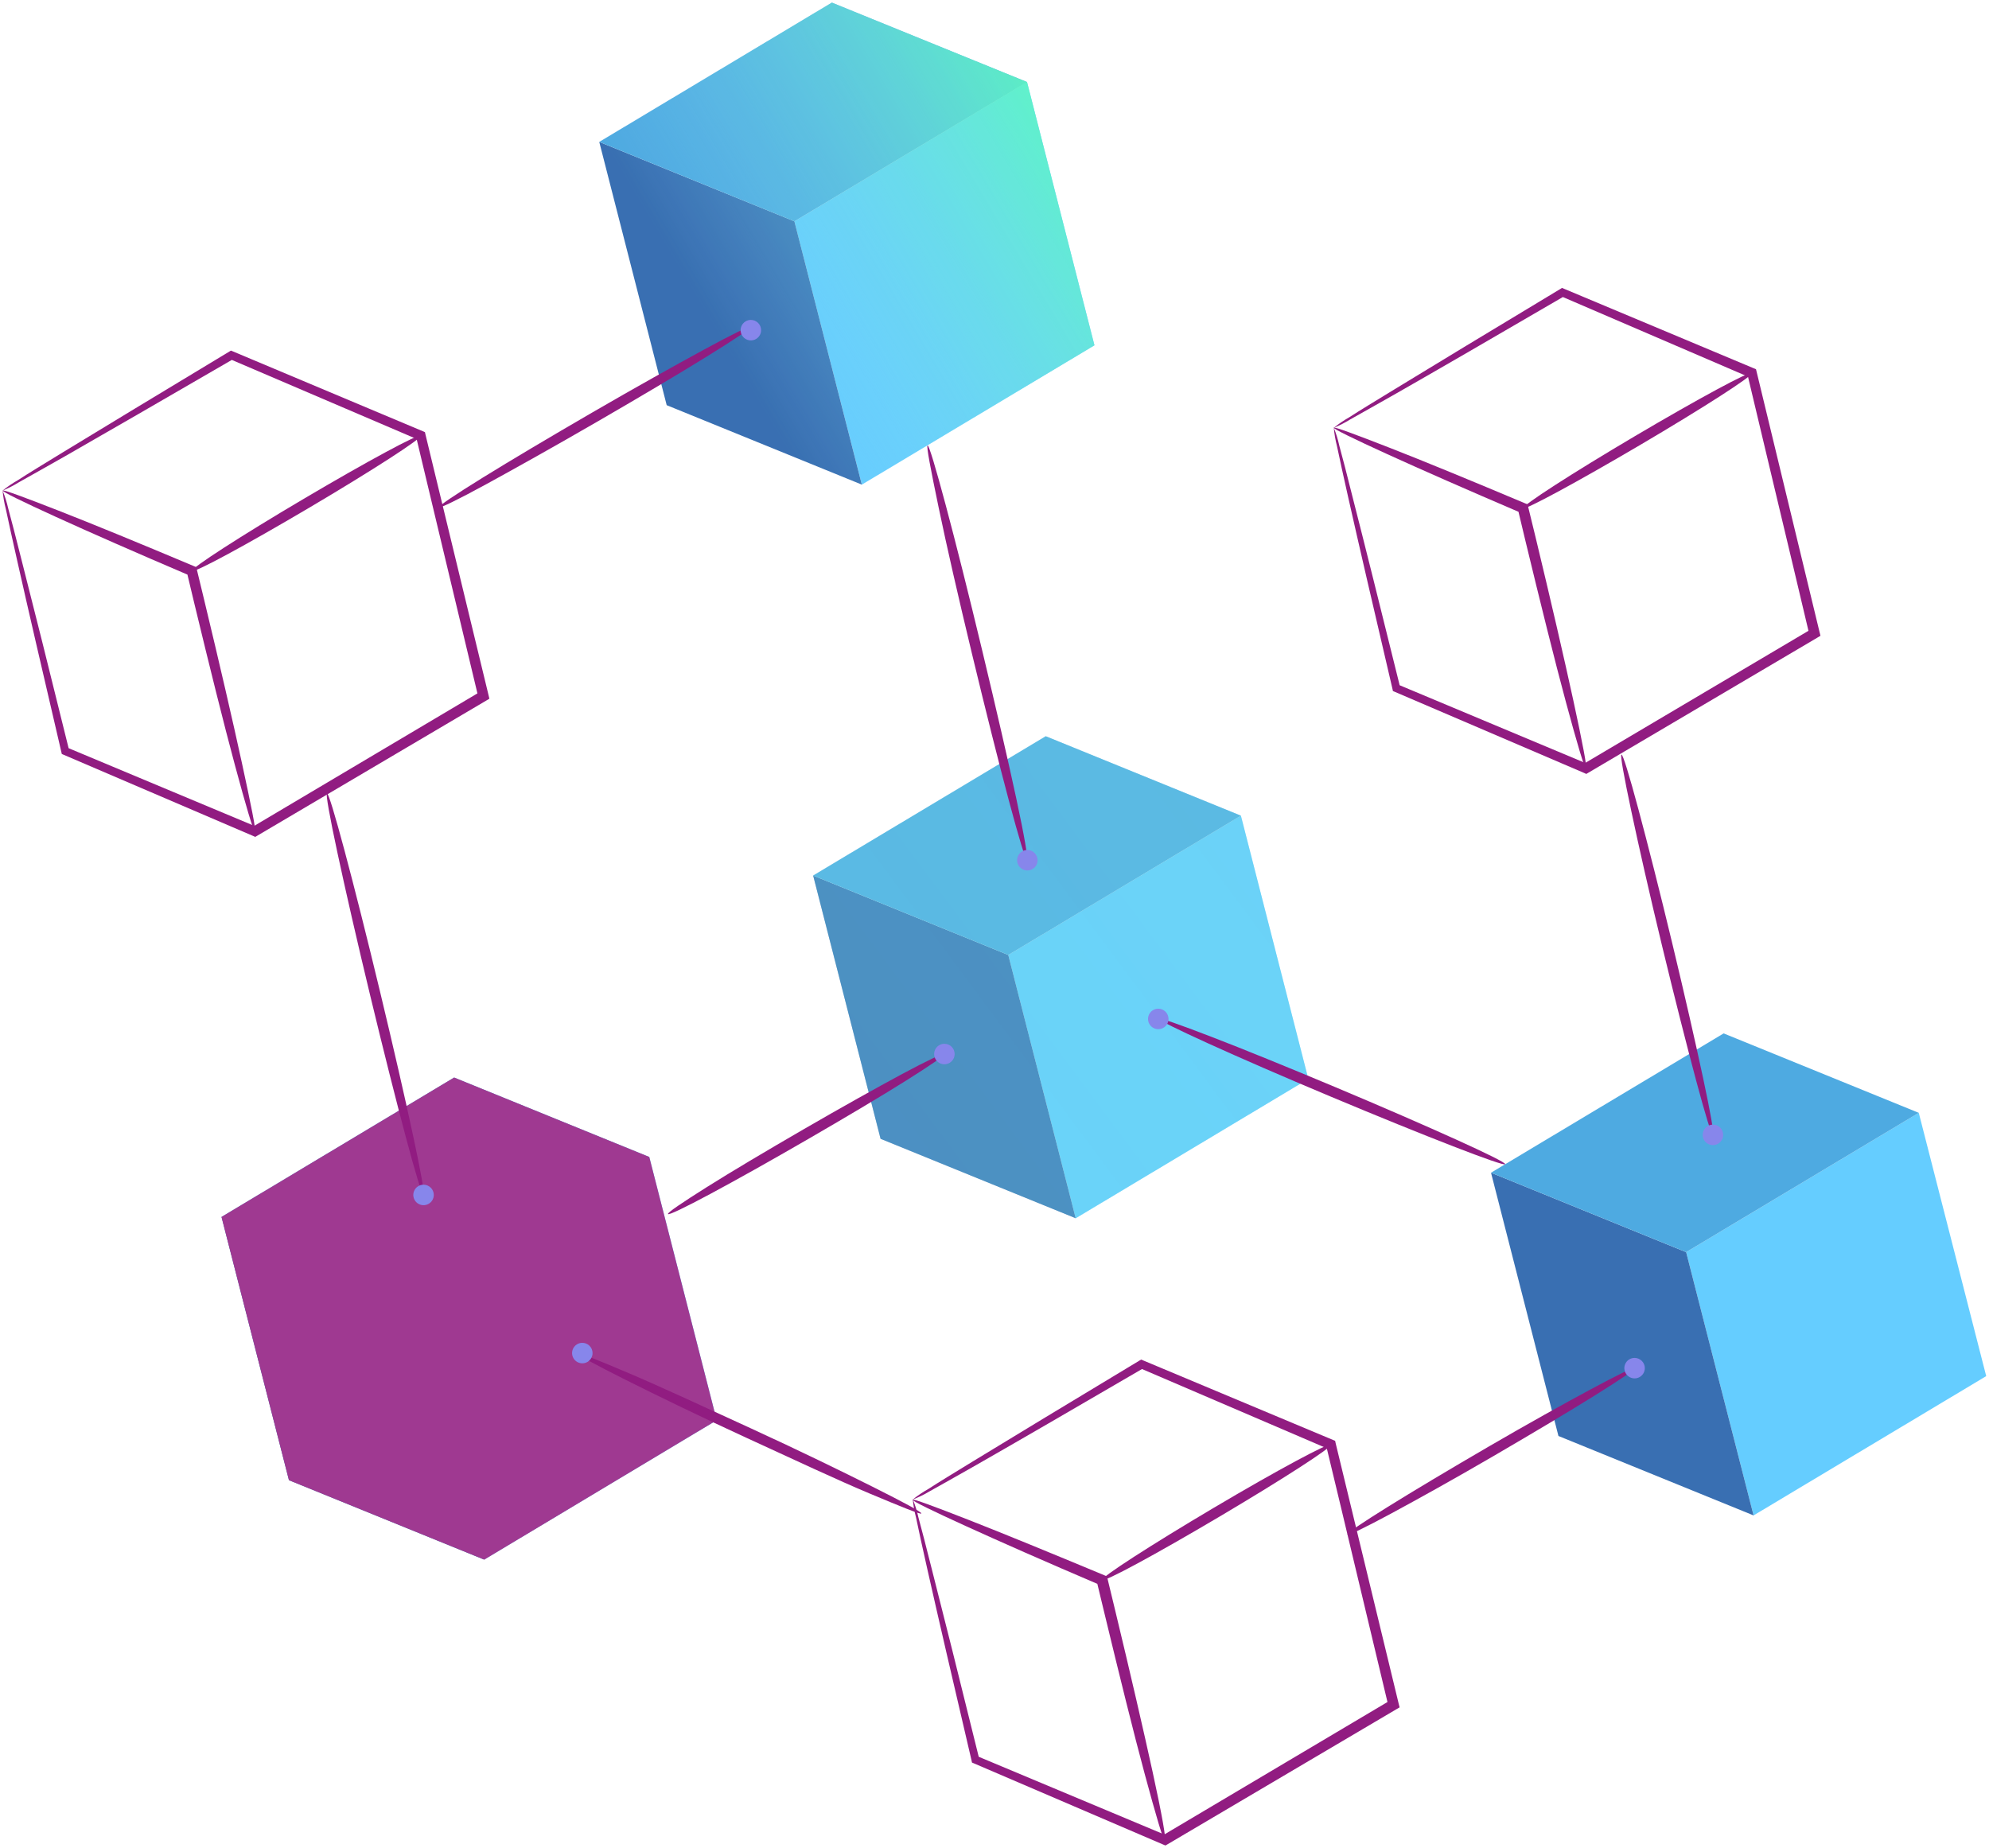 <?xml version="1.0" encoding="UTF-8"?>
<svg width="2596px" height="2412px" viewBox="0 0 649 603" version="1.1" xmlns="http://www.w3.org/2000/svg" xmlns:xlink="http://www.w3.org/1999/xlink">
  <defs>
    <linearGradient x1="10256.004%" y1="23166.291%" x2="4709.621%" y2="27177.67%" id="linearGradient-1">
      <stop stop-color="#911C81" offset="0%"></stop>
      <stop stop-color="#73CAFF" stop-opacity="0" offset="100%"></stop>
    </linearGradient>
    <linearGradient x1="29081.125%" y1="20936.79%" x2="23534.241%" y2="24947.823%" id="linearGradient-2">
      <stop stop-color="#3FFFAC" offset="0%"></stop>
      <stop stop-color="#73CAFF" stop-opacity="0" offset="100%"></stop>
    </linearGradient>
    <linearGradient x1="18602.094%" y1="17603.947%" x2="13056.2%" y2="21613.982%" id="linearGradient-3">
      <stop stop-color="#3FFFAC" offset="0%"></stop>
      <stop stop-color="#73CAFF" stop-opacity="0" offset="100%"></stop>
    </linearGradient>
    <linearGradient x1="104.257%" y1="19.564%" x2="22.843%" y2="66.65%" id="linearGradient-4">
      <stop stop-color="#3FFFAC" offset="0%"></stop>
      <stop stop-color="#73CAFF" stop-opacity="0" offset="100%"></stop>
    </linearGradient>
  </defs>
  <g id="Page-1" stroke="none" stroke-width="1" fill="none" fill-rule="evenodd">
    <g id="container">
      <g id="cube7" transform="translate(297.769, 443.663)" fill="#911C81" fill-rule="nonzero">
        <path d="M0.066,45.657 C1.653,44.384 3.341,43.244 5.114,42.247 C8.457,40.062 13.439,37.046 19.862,33.112 C32.688,25.265 51.239,14.075 74.028,0.328 L74.574,0 L75.208,0.262 L137.131,26.205 L137.874,26.511 L138.048,27.298 L158.609,112.273 L158.915,113.497 L157.822,114.131 L83.205,158.17 L82.506,158.563 L81.763,158.257 L20.015,131.768 L19.382,131.506 L19.251,130.872 C13.111,104.645 8.195,83.423 4.873,68.649 C3.213,61.262 1.946,55.535 1.137,51.58 C0.606,49.604 0.248,47.585 0.066,45.547 C0.829,47.447 1.435,49.406 1.88,51.405 C2.929,55.273 4.415,60.956 6.25,68.299 C10.008,82.986 15.318,104.186 21.742,130.26 L20.977,129.364 L82.965,155.328 L81.545,155.328 L156.031,111.114 L155.244,112.972 C148.099,83.183 141.304,54.399 134.968,28.172 L135.885,29.265 L74.181,2.798 L75.361,2.798 C52.397,16.195 33.65,27.058 20.605,34.51 C14.05,38.248 8.981,41.067 5.485,43.034 C3.763,44.073 1.949,44.951 0.066,45.657 Z" id="Path"></path>
        <path d="M82.309,156.99 C81.85,157.099 79.403,148.772 75.754,135.265 C72.105,121.758 67.473,102.984 62.47,82.243 C61.661,78.855 60.853,75.533 60.088,72.364 L61.071,73.523 C43.591,66.07 28.296,59.317 17.372,54.333 C6.447,49.35 -0.108,46.159 0.001,45.744 C0.11,45.329 7.058,47.93 18.246,52.301 C29.433,56.672 45.165,63.141 62.644,70.419 L63.431,70.747 L63.628,71.578 C64.392,74.725 65.201,78.134 66.009,81.434 C71.013,102.175 75.361,121.015 78.355,134.697 C81.348,148.378 82.856,156.88 82.309,156.99 Z" id="Path"></path>
        <path d="M61.902,71.883 C61.421,71.075 77.743,60.54 98.325,48.345 C118.908,36.149 136.038,26.948 136.519,27.757 C136.999,28.565 120.678,39.1 100.073,51.295 C79.469,63.491 62.382,72.779 61.902,71.883 Z" id="Path"></path>
      </g>
      <g id="cube6" transform="translate(72, 351)" opacity="0.87">
        <g id="Group">
          <g fill-rule="nonzero" id="Path">
            <polygon fill="#4EC5FF" points="139.856 26.55 161.859 112.464 85.974 157.946 63.95 72.031"></polygon>
            <polygon fill="#1B5AA6" points="85.974 157.946 22.282 132.025 0.279 46.111 63.95 72.031"></polygon>
            <polygon fill="#349DDC" points="63.95 72.031 0.279 46.111 76.186 0.629 139.856 26.55"></polygon>
          </g>
          <polygon id="Path" fill="url(#linearGradient-1)" fill-rule="nonzero" points="139.856 26.55 76.186 0.629 0.279 46.11 22.282 132.025 86.018 157.946 161.859 112.464"></polygon>
        </g>
      </g>
      <g id="cube5" transform="translate(486, 337)" opacity="0.87">
        <g id="Group">
          <g fill-rule="nonzero" id="Path">
            <polygon fill="#4EC5FF" points="140.086 26.147 162.089 112.061 86.182 157.521 64.179 71.607"></polygon>
            <polygon fill="#1B5AA6" points="86.182 157.521 22.512 131.6 0.509 45.686 64.179 71.607"></polygon>
            <polygon fill="#349DDC" points="64.179 71.606 0.509 45.686 76.415 0.226 140.086 26.147"></polygon>
          </g>
          <polygon id="Path" fill="url(#linearGradient-2)" fill-rule="nonzero" points="140.086 26.147 76.415 0.226 0.509 45.686 22.512 131.6 86.248 157.521 162.088 112.061"></polygon>
        </g>
      </g>
      <g id="cube4" transform="translate(265, 240)" opacity="0.87">
        <g id="Group" stroke-width="1" fill-rule="evenodd"></g>
        <g id="Group" stroke-width="1" fill-rule="evenodd">
          <polygon id="Path" fill="#4EC5FF" fill-rule="nonzero" points="139.9 26.173 161.903 112.088 85.996 157.548 63.993 71.633"></polygon>
          <polygon id="Path" fill="#1B5AA6" fill-rule="nonzero" points="85.996 157.548 22.326 131.627 0.323 45.712 63.993 71.633"></polygon>
          <polygon id="Path" fill="#349DDC" fill-rule="nonzero" points="63.993 71.633 0.323 45.712 76.229 0.252 139.9 26.173"></polygon>
        </g>
        <polygon id="Path" fill="url(#linearGradient-3)" fill-rule="nonzero" points="139.9 26.173 76.229 0.252 0.323 45.712 22.326 131.627 86.062 157.548 161.902 112.088"></polygon>
      </g>
      <g id="cube3" transform="translate(195, 0)" opacity="0.87">
        <g id="Group">
          <g fill-rule="nonzero" id="Path">
            <polygon fill="#4EC5FF" points="140.111 26.766 162.114 112.681 86.208 158.141 64.205 72.226"></polygon>
            <polygon fill="#1B5AA6" points="86.208 158.141 22.537 132.22 0.534 46.305 64.205 72.226"></polygon>
            <polygon fill="#349DDC" points="64.205 72.226 0.534 46.305 76.441 0.845 140.111 26.766"></polygon>
          </g>
          <polygon id="Path" fill="url(#linearGradient-4)" fill-rule="nonzero" points="140.111 26.766 76.441 0.845 0.534 46.305 22.537 132.22 86.273 158.141 162.114 112.681"></polygon>
        </g>
      </g>
      <g id="line8" transform="translate(528.98, 246.24)" fill-rule="nonzero">
        <path d="M29.939,124.075 C29.48,124.206 27.405,117.344 24.411,106.176 C21.418,95.007 17.485,79.555 13.355,62.464 C9.226,45.373 5.686,29.681 3.304,18.447 C0.923,7.213 -0.367,0.11 0.092,0.001 C0.551,-0.109 2.649,6.732 5.642,17.9 C8.636,29.069 12.569,44.521 16.676,61.612 C20.784,78.703 24.346,94.395 26.749,105.629 C29.153,116.863 30.398,123.966 29.939,124.075 Z" id="Path" fill="#911C81"></path>
        <path d="M33.282,124.076 C33.287,124.738 33.094,125.387 32.73,125.939 C32.365,126.492 31.844,126.924 31.234,127.181 C30.623,127.437 29.951,127.506 29.301,127.38 C28.651,127.253 28.053,126.936 27.583,126.47 C27.114,126.003 26.793,125.407 26.662,124.758 C26.532,124.109 26.596,123.435 26.849,122.823 C27.101,122.211 27.53,121.687 28.08,121.319 C28.63,120.95 29.277,120.754 29.939,120.754 C30.377,120.751 30.812,120.834 31.217,121 C31.623,121.166 31.991,121.41 32.302,121.719 C32.613,122.028 32.859,122.395 33.027,122.799 C33.196,123.204 33.282,123.638 33.282,124.076 Z" id="Path" fill="#8786EB"></path>
      </g>
      <g id="line7" transform="translate(106.604, 258.894)" fill-rule="nonzero">
        <path d="M31.596,131.071 C31.138,131.179 28.953,123.945 25.806,112.143 C22.66,100.341 18.53,83.992 14.182,65.94 C9.834,47.887 6.076,31.408 3.519,19.475 C0.963,7.541 -0.37,0.11 0.089,-2.84217094e-14 C0.548,-0.108 2.733,7.126 5.879,18.906 C9.025,30.686 13.155,47.035 17.503,65.131 C21.851,83.228 25.61,99.663 28.166,111.596 C30.722,123.529 32.055,130.96 31.596,131.071 Z" id="Path" fill="#911C81"></path>
        <path d="M34.939,131.07 C34.935,131.73 34.735,132.374 34.365,132.921 C33.995,133.469 33.472,133.894 32.861,134.143 C32.249,134.393 31.578,134.456 30.931,134.325 C30.284,134.193 29.69,133.873 29.225,133.405 C28.76,132.936 28.443,132.34 28.316,131.692 C28.189,131.044 28.256,130.373 28.51,129.763 C28.764,129.153 29.192,128.632 29.741,128.266 C30.291,127.899 30.936,127.704 31.596,127.704 C32.037,127.704 32.474,127.791 32.881,127.961 C33.288,128.13 33.657,128.378 33.968,128.691 C34.279,129.004 34.525,129.375 34.691,129.783 C34.858,130.192 34.942,130.629 34.939,131.07 Z" id="Path" fill="#8786EB"></path>
      </g>
      <g id="line6" transform="translate(186.663, 438.199)" fill-rule="nonzero">
        <path d="M113.969,55.688 C113.772,56.104 107.414,53.503 96.992,49.132 C86.569,44.76 72.585,38.204 57.072,31.079 C41.559,23.954 27.575,17.135 17.546,12.108 C7.517,7.081 1.399,3.781 1.595,3.366 C1.792,2.951 8.259,5.551 18.551,9.923 C28.842,14.294 42.979,20.85 58.492,27.975 C74.006,35.1 87.99,41.919 98.019,46.946 C108.048,51.973 114.166,55.251 113.969,55.688 Z" id="Path" fill="#911C81"></path>
        <path d="M6.686,3.322 C6.691,3.983 6.499,4.631 6.135,5.184 C5.771,5.736 5.252,6.168 4.643,6.425 C4.034,6.682 3.362,6.753 2.713,6.628 C2.063,6.503 1.466,6.188 0.995,5.724 C0.524,5.259 0.202,4.665 0.069,4.018 C-0.064,3.37 -0.003,2.697 0.247,2.084 C0.496,1.472 0.921,0.947 1.468,0.576 C2.015,0.205 2.66,0.004 3.321,7.76169859e-05 C3.76,-0.003 4.196,0.081 4.602,0.246 C5.009,0.412 5.379,0.655 5.692,0.964 C6.004,1.272 6.253,1.64 6.423,2.044 C6.594,2.449 6.683,2.883 6.686,3.322 Z" id="Path" fill="#8786EB"></path>
      </g>
      <g id="line5" transform="translate(302.581, 145.376)" fill-rule="nonzero">
        <path d="M32.53,135.331 C32.071,135.331 29.843,127.966 26.587,115.792 C23.331,103.619 19.093,86.746 14.592,68.059 C10.09,49.373 6.223,32.413 3.667,20.108 C1.11,7.803 -0.376,0.11 0.083,-1.42108547e-14 C0.542,-0.108 2.771,7.366 6.026,19.54 C9.282,31.713 13.521,48.586 18,67.273 C22.479,85.959 26.39,102.919 29.034,115.224 C31.678,127.529 32.989,135.222 32.53,135.331 Z" id="Path" fill="#911C81"></path>
        <path d="M35.982,135.331 C35.982,135.993 35.786,136.639 35.419,137.189 C35.052,137.739 34.53,138.168 33.919,138.421 C33.308,138.674 32.636,138.74 31.987,138.611 C31.339,138.482 30.743,138.163 30.276,137.696 C29.808,137.228 29.49,136.632 29.361,135.984 C29.232,135.335 29.298,134.663 29.551,134.052 C29.804,133.441 30.232,132.918 30.782,132.551 C31.332,132.183 31.978,131.987 32.639,131.987 C33.524,131.993 34.371,132.347 34.997,132.973 C35.623,133.599 35.977,134.446 35.982,135.331 Z" id="Path" fill="#8786EB"></path>
      </g>
      <g id="line4" transform="translate(217.945, 340.614)" fill-rule="nonzero">
        <path d="M90.225,3.322 C90.444,3.737 85.615,7.037 77.618,12.064 C69.621,17.091 58.412,23.757 45.957,30.969 C33.503,38.181 22.141,44.541 13.816,49 C5.492,53.459 0.226,55.994 0.007,55.557 C-0.211,55.12 4.596,51.863 12.615,46.814 C20.633,41.766 31.799,35.122 44.253,27.909 C56.708,20.697 68.091,14.337 76.394,9.878 C84.697,5.42 90.029,2.928 90.225,3.322 Z" id="Path" fill="#911C81"></path>
        <path d="M93.547,3.322 C93.551,3.985 93.358,4.634 92.992,5.188 C92.627,5.741 92.105,6.173 91.493,6.429 C90.881,6.684 90.207,6.753 89.557,6.624 C88.906,6.496 88.309,6.177 87.84,5.708 C87.371,5.239 87.052,4.641 86.924,3.99 C86.796,3.34 86.864,2.666 87.119,2.054 C87.375,1.442 87.807,0.92 88.36,0.554 C88.913,0.188 89.562,-0.005 90.225,9.47473527e-05 C91.106,9.47473527e-05 91.951,0.35 92.574,0.973 C93.197,1.596 93.547,2.441 93.547,3.322 Z" id="Path" fill="#8786EB"></path>
      </g>
      <g id="line3" transform="translate(143.22, 104.397)" fill-rule="nonzero">
        <path d="M101.782,2.23 C102.023,2.645 96.538,6.295 87.471,11.912 C78.403,17.529 65.795,25.025 51.746,33.156 C37.697,41.286 24.871,48.455 15.519,53.569 C6.167,58.683 0.224,61.546 0.006,61.153 C-0.213,60.759 5.25,57.066 14.295,51.471 C23.341,45.876 35.992,38.357 50.042,30.205 C64.091,22.053 76.917,14.906 86.269,9.814 C95.621,4.721 101.542,1.815 101.782,2.23 Z" id="Path" fill="#911C81"></path>
        <path d="M105.125,3.322 C105.13,3.985 104.937,4.633 104.573,5.186 C104.208,5.739 103.687,6.171 103.077,6.427 C102.466,6.684 101.794,6.753 101.144,6.627 C100.494,6.5 99.896,6.183 99.426,5.717 C98.957,5.25 98.636,4.654 98.505,4.005 C98.375,3.355 98.439,2.682 98.692,2.07 C98.944,1.457 99.373,0.934 99.923,0.565 C100.473,0.197 101.12,0 101.782,0 C102.665,0 103.512,0.35 104.139,0.972 C104.765,1.594 105.12,2.439 105.125,3.322 Z" id="Path" fill="#8786EB"></path>
      </g>
      <g id="line2" transform="translate(439.655, 443.117)" fill-rule="nonzero">
        <path d="M93.722,3.344 C93.94,3.759 88.915,7.147 80.612,12.326 C72.309,17.506 60.663,24.456 47.728,31.996 C34.793,39.537 22.972,46.093 14.341,50.749 C5.711,55.404 0.248,58.048 0.008,57.633 C-0.233,57.218 4.793,53.83 13.118,48.65 C21.442,43.471 33.067,36.521 46.024,28.98 C58.981,21.44 70.779,14.884 79.41,10.25 C88.041,5.617 93.481,2.928 93.722,3.344 Z" id="Path" fill="#911C81"></path>
        <path d="M97.043,3.343 C97.043,4.006 96.846,4.653 96.478,5.203 C96.11,5.754 95.586,6.182 94.974,6.435 C94.362,6.687 93.689,6.752 93.04,6.621 C92.391,6.491 91.795,6.17 91.328,5.7 C90.862,5.23 90.545,4.632 90.419,3.982 C90.292,3.332 90.361,2.659 90.618,2.049 C90.874,1.438 91.306,0.917 91.859,0.552 C92.411,0.188 93.06,-0.005 93.722,9.47513886e-05 C94.605,0.005 95.449,0.36 96.072,0.987 C96.694,1.613 97.043,2.46 97.043,3.343 Z" id="Path" fill="#8786EB"></path>
      </g>
      <g id="line1" transform="translate(374.594, 329.161)" fill-rule="nonzero">
        <path d="M116.547,50.749 C116.372,51.186 109.883,48.913 99.57,44.914 C89.257,40.914 75.054,35.166 59.475,28.631 C43.896,22.096 29.847,15.977 19.752,11.387 C9.658,6.797 3.518,3.781 3.693,3.344 C3.867,2.907 10.248,5.158 20.692,9.18 C31.136,13.201 45.207,18.927 60.786,25.462 C76.365,31.997 90.393,38.116 100.487,42.684 C110.582,47.252 116.744,50.312 116.547,50.749 Z" id="Path" fill="#911C81"></path>
        <path d="M6.686,3.344 C6.686,4.006 6.489,4.654 6.121,5.204 C5.753,5.755 5.229,6.183 4.617,6.436 C4.005,6.688 3.332,6.753 2.683,6.622 C2.034,6.491 1.438,6.171 0.971,5.701 C0.505,5.231 0.188,4.633 0.062,3.983 C-0.065,3.333 0.004,2.66 0.261,2.049 C0.517,1.439 0.949,0.918 1.502,0.553 C2.054,0.188 2.703,-0.004 3.365,2.84217094e-14 C4.248,0.006 5.092,0.361 5.715,0.987 C6.337,1.614 6.686,2.461 6.686,3.344 Z" id="Path" fill="#8786EB"></path>
      </g>
      <g id="cube2" transform="translate(0.852, 114.407)" fill="#911C81" fill-rule="nonzero">
        <path d="M0,45.679 C1.588,44.402 3.276,43.255 5.047,42.247 C8.39,40.062 13.372,37.046 19.796,33.112 C32.622,25.287 51.172,14.075 73.962,0.328 L74.508,0 L75.142,0.263 L137.064,26.293 L137.807,26.621 L137.982,27.407 C144.318,53.634 151.267,82.309 158.543,112.382 L158.827,113.606 L157.756,114.24 L83.139,158.279 L82.44,158.694 L81.697,158.367 L19.927,131.899 L19.315,131.637 L19.162,130.981 C13.044,104.755 8.128,83.533 4.807,68.758 C3.146,61.371 1.879,55.645 1.049,51.689 C0.533,49.718 0.182,47.708 0,45.679 C0.762,47.549 1.368,49.479 1.814,51.449 C2.862,55.317 4.348,61.021 6.184,68.343 C9.942,83.03 15.251,104.23 21.675,130.304 L20.888,129.473 L82.942,155.438 L81.522,155.438 L156.008,111.224 L155.221,113.082 C148.033,83.008 141.15,54.246 134.901,28.063 L135.819,29.156 L74.115,2.754 L75.295,2.754 C52.33,16.064 33.583,26.927 20.539,34.379 C13.984,38.117 8.915,40.936 5.419,42.903 C3.692,43.976 1.879,44.904 0,45.679 Z" id="Path"></path>
        <path d="M82.33,156.903 C81.871,157.012 79.424,148.706 75.775,135.178 C72.126,121.649 67.472,102.897 62.469,82.156 C61.66,78.768 60.874,75.446 60.109,72.277 L61.092,73.436 C43.612,65.983 28.317,59.251 17.392,54.268 C6.468,49.285 -0.087,46.072 0.022,45.679 C0.131,45.285 7.079,47.864 18.266,52.236 C29.454,56.607 44.923,62.967 62.403,70.332 L63.19,70.66 L63.386,71.49 L65.768,81.347 C70.772,102.11 75.12,120.928 78.091,134.61 C81.063,148.291 82.789,156.793 82.33,156.903 Z" id="Path"></path>
        <path d="M61.835,71.884 C61.354,71.075 77.654,60.541 98.259,48.367 C118.863,36.193 135.972,26.948 136.431,27.779 C136.889,28.609 120.611,39.122 100.007,51.296 C79.402,63.469 62.403,72.692 61.835,71.884 Z" id="Path"></path>
      </g>
      <g id="cube1" transform="translate(435.182, 93.951)" fill="#911C81" fill-rule="nonzero">
        <path d="M0.002,45.678 C1.579,44.397 3.26,43.249 5.027,42.247 C8.392,40.061 13.374,37.045 19.776,33.133 C32.602,25.287 51.152,14.075 73.942,0.35 L74.51,0 L75.121,0.262 L137.044,26.226 L137.787,26.532 L137.983,27.319 C144.32,53.546 151.268,82.221 158.522,112.294 L158.828,113.518 L157.736,114.174 L83.118,158.191 L82.419,158.606 L81.698,158.278 L19.929,131.811 L19.317,131.549 L19.186,130.915 C13.046,104.688 8.13,83.466 4.809,68.692 C3.148,61.305 1.881,55.579 1.072,51.645 C0.557,49.666 0.207,47.649 0.023,45.612 C0.786,47.503 1.385,49.455 1.815,51.448 C2.864,55.316 4.372,61.021 6.185,68.364 C9.943,83.029 15.231,104.229 21.677,130.303 C21.414,130.019 21.174,129.735 20.912,129.407 L82.9,155.372 L81.458,155.372 L156.01,111.245 L155.201,113.125 C148.1,83.029 141.152,54.267 134.99,28.193 L135.93,29.286 L74.094,2.688 L75.274,2.688 C52.332,16.064 33.585,26.926 20.519,34.379 C13.964,38.116 8.894,40.935 5.42,42.902 C3.69,43.97 1.878,44.898 0.002,45.678 Z" id="Path"></path>
        <path d="M82.31,156.836 C81.851,156.836 79.404,148.64 75.755,135.111 C72.106,121.582 67.452,102.83 62.448,82.089 C61.64,78.702 60.831,75.38 60.089,72.211 L61.072,73.391 C43.592,65.916 28.297,59.185 17.372,54.201 C6.447,49.218 -0.108,46.006 0.001,45.612 C0.111,45.219 7.037,47.798 18.246,52.169 C29.455,56.54 44.99,62.944 62.47,70.309 L63.257,70.637 L63.453,71.467 C64.218,74.637 65.027,78.024 65.857,81.324 C70.861,102.087 75.209,120.905 78.18,134.587 C81.152,148.268 82.769,156.726 82.31,156.836 Z" id="Path"></path>
        <path d="M61.815,71.905 C61.334,71.096 77.656,60.562 98.26,48.388 C118.865,36.215 135.951,26.97 136.432,27.8 C136.913,28.631 120.591,39.121 100.03,51.229 C79.469,63.337 62.295,72.626 61.815,71.905 Z" id="Path"></path>
      </g>
    </g>
  </g>
</svg>